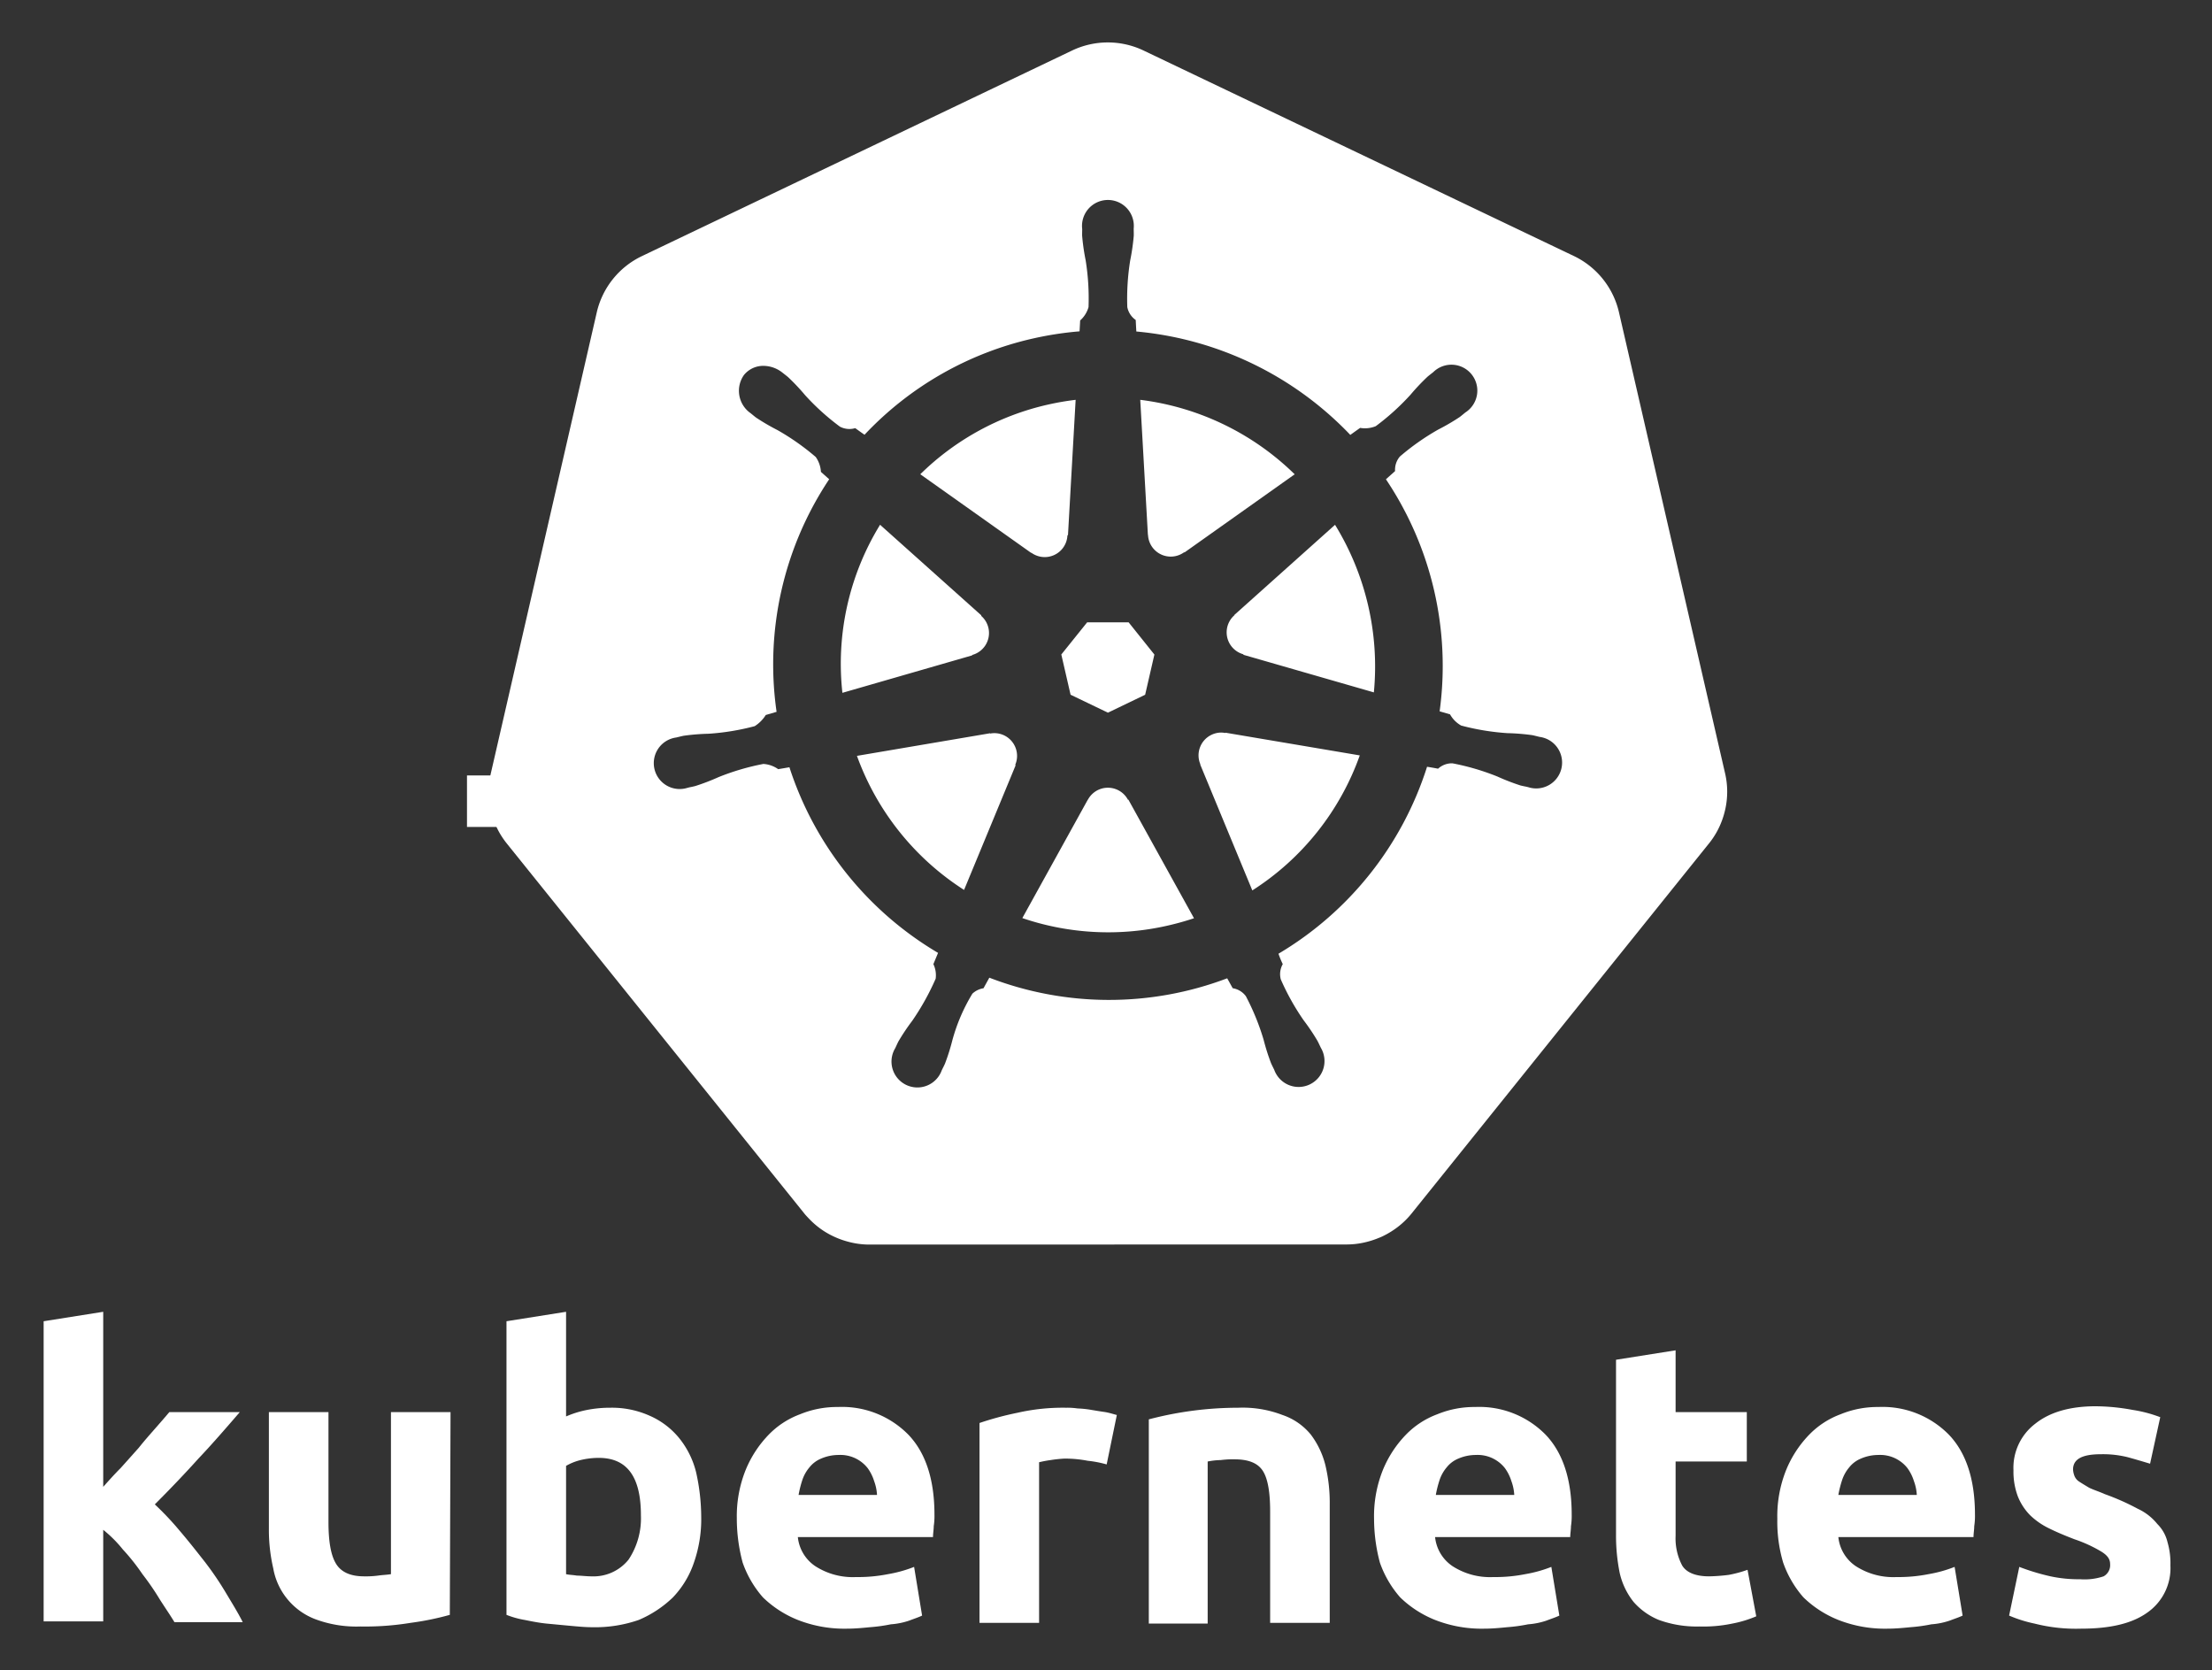 <svg xmlns="http://www.w3.org/2000/svg" role="img" viewBox="0.03 0.03 362.18 273.43"><rect x="0.03" y="0.03" width="362.18" height="273.43" fill="#333333" stroke="none"/><defs><style>.cls-1{fill:#fff}</style></defs><title>kubernetes-stacked-white</title><g id="its-pronounced"><g id="kyoob-cuttle"><path id="kkkkkkk" d="M16.811,243.557c.952-1.07,1.904-2.141,2.974-3.212q1.493-1.66,2.975-3.33c.951-1.191,1.903-2.262,2.737-3.214s1.665-1.903,2.26-2.617h11.54c-2.26,2.617-4.522,5.235-6.781,7.614q-3.213,3.57-7.138,7.495a48.054,48.054,0,0,1,4.045,4.284c1.427,1.665,2.736,3.33,4.045,4.995a50.809,50.809,0,0,1,3.568,5.236c1.07,1.784,2.024,3.33,2.737,4.759H28.59c-.715-1.19-1.547-2.38-2.38-3.69a43.318,43.318,0,0,0-2.856-4.162,34.211,34.211,0,0,0-3.211-4.045,20.442,20.442,0,0,0-3.213-3.213v14.99H7.175v-49.134l9.755-1.547v28.791" class="cls-1"/><path id="uuuuuuu" d="M73.679,264.377a46.297,46.297,0,0,1-6.424,1.309,45.987,45.987,0,0,1-8.21.594,19.17,19.17,0,0,1-7.375-1.189,10.928,10.928,0,0,1-6.9-8.328,27.977,27.977,0,0,1-.715-6.425v-19.154h9.757v17.965c0,3.093.357,5.354,1.19,6.782s2.378,2.141,4.639,2.141a15.17,15.17,0,0,0,2.26-.119c.833-.119,1.429-.119,2.142-.238v-26.53h9.755l-.119,33.192" class="cls-1"/><path id="bbbbbbb" d="M104.97,248.078c0-6.305-2.262-9.398-6.902-9.398a12.705,12.705,0,0,0-2.974.356,8.99,8.99,0,0,0-2.379.952v17.727c.475.119,1.07.119,1.784.238.714,0,1.546.12,2.38.12a7.366,7.366,0,0,0,6.068-2.738,12.2,12.2,0,0,0,2.022-7.257m9.874.238a21.543,21.543,0,0,1-1.19,7.496,15.313,15.313,0,0,1-3.45,5.71,18.297,18.297,0,0,1-5.591,3.688,21.774,21.774,0,0,1-7.615,1.19c-1.189,0-2.379-.12-3.688-.238s-2.497-.238-3.806-.358c-1.19-.118-2.38-.356-3.57-.595a15.037,15.037,0,0,1-2.974-.832v-48.066l9.756-1.546v17.132a16.617,16.617,0,0,1,3.45-1.07,19.69,19.69,0,0,1,3.807-.357,15.074,15.074,0,0,1,6.424,1.308,12.884,12.884,0,0,1,4.76,3.57,14.348,14.348,0,0,1,2.855,5.71,33.785,33.785,0,0,1,.832,7.257" class="cls-1"/><path id="eeeeeee0" d="M120.674,248.673a20.303,20.303,0,0,1,1.427-7.97,18.206,18.206,0,0,1,3.689-5.712,13.866,13.866,0,0,1,5.233-3.45,15.9,15.9,0,0,1,6.187-1.19,15.227,15.227,0,0,1,11.54,4.521c2.855,2.974,4.282,7.378,4.282,13.087a10.887,10.887,0,0,1-.118,1.904c0,.595-.119,1.189-.119,1.784h-22.13a6.522,6.522,0,0,0,2.856,4.759,11.32,11.32,0,0,0,6.662,1.784,25.213,25.213,0,0,0,5.235-.475,21.341,21.341,0,0,0,4.283-1.19l1.308,7.97c-.476.239-1.19.477-2.14.833a11.994,11.994,0,0,1-2.976.596,26.855,26.855,0,0,1-3.45.475c-1.19.12-2.497.238-3.688.238a20.919,20.919,0,0,1-8.09-1.427,17.517,17.517,0,0,1-5.71-3.688,17.172,17.172,0,0,1-3.33-5.71,27.944,27.944,0,0,1-.954-7.139m22.962-3.807a7.692,7.692,0,0,0-.476-2.38,7.232,7.232,0,0,0-1.07-2.141,5.684,5.684,0,0,0-4.76-2.142,7.188,7.188,0,0,0-2.855.595,4.732,4.732,0,0,0-1.903,1.428,6.24,6.24,0,0,0-1.19,2.142,17.397,17.397,0,0,0-.595,2.38h12.85" class="cls-1"/><path id="rrrrrrr" d="M181.23,239.751a17.876,17.876,0,0,0-3.094-.596,19.689,19.689,0,0,0-3.807-.357,20.974,20.974,0,0,0-2.26.238,18.687,18.687,0,0,0-1.904.357v26.293h-9.756v-32.717a50.606,50.606,0,0,1,6.186-1.666,33.468,33.468,0,0,1,7.971-.832,11.58,11.58,0,0,1,1.904.118,16.256,16.256,0,0,1,2.26.238c.715.12,1.428.238,2.261.357.713.12,1.428.358,1.903.476l-1.665,8.09" class="cls-1"/><path id="nnnnnnn" d="M188.13,232.374a57.524,57.524,0,0,1,14.633-1.903,18.147,18.147,0,0,1,7.257,1.189,10.191,10.191,0,0,1,4.64,3.212,13.897,13.897,0,0,1,2.38,4.997,26.539,26.539,0,0,1,.713,6.424v19.393h-9.756v-18.201c0-3.094-.356-5.354-1.19-6.663s-2.379-1.904-4.64-1.904a15.171,15.171,0,0,0-2.26.12,11.787,11.787,0,0,0-2.14.237v26.531h-9.638v-33.43" class="cls-1"/><path id="eeeeeee1" d="M225.01,248.673a20.301,20.301,0,0,1,1.427-7.97,18.206,18.206,0,0,1,3.69-5.712,13.866,13.866,0,0,1,5.234-3.45,15.9,15.9,0,0,1,6.187-1.19,15.227,15.227,0,0,1,11.54,4.521c2.854,2.974,4.282,7.378,4.282,13.087a10.885,10.885,0,0,1-.119,1.904c0,.595-.12,1.189-.12,1.784H235.004a6.522,6.522,0,0,0,2.856,4.759,11.32,11.32,0,0,0,6.66,1.784,25.213,25.213,0,0,0,5.237-.475,21.34,21.34,0,0,0,4.282-1.19l1.309,7.97c-.476.239-1.19.477-2.142.833a11.992,11.992,0,0,1-2.974.596,26.86,26.86,0,0,1-3.45.475c-1.19.12-2.499.238-3.688.238a20.919,20.919,0,0,1-8.09-1.427,17.516,17.516,0,0,1-5.71-3.688,17.172,17.172,0,0,1-3.332-5.71,27.938,27.938,0,0,1-.952-7.139m22.961-3.807a7.693,7.693,0,0,0-.475-2.38,7.233,7.233,0,0,0-1.071-2.141,5.684,5.684,0,0,0-4.76-2.142,7.188,7.188,0,0,0-2.855.595,4.732,4.732,0,0,0-1.903,1.428,6.24,6.24,0,0,0-1.19,2.142,17.388,17.388,0,0,0-.594,2.38h12.848" class="cls-1"/><path id="ttttttt" d="M264.627,222.618l9.756-1.546v10.112h11.66v8.09h-11.66v12.135a9.566,9.566,0,0,0,1.07,4.878c.715,1.19,2.261,1.785,4.403,1.785a29.169,29.169,0,0,0,3.212-.238,19.344,19.344,0,0,0,3.093-.833l1.427,7.614a18.948,18.948,0,0,1-3.926,1.19,22.872,22.872,0,0,1-5.354.475,18.18,18.18,0,0,1-6.66-1.07,11.01,11.01,0,0,1-4.165-2.975,11.804,11.804,0,0,1-2.261-4.758,30.834,30.834,0,0,1-.594-6.068v-28.791" class="cls-1"/><path id="eeeeeee2" d="M291.039,248.673a20.3,20.3,0,0,1,1.428-7.97,18.206,18.206,0,0,1,3.688-5.712,13.866,13.866,0,0,1,5.234-3.45,15.9,15.9,0,0,1,6.187-1.19,15.227,15.227,0,0,1,11.54,4.521c2.856,2.974,4.283,7.378,4.283,13.087a10.886,10.886,0,0,1-.12,1.904c0,.595-.119,1.189-.119,1.784H301.032a6.522,6.522,0,0,0,2.856,4.759,11.32,11.32,0,0,0,6.661,1.784,25.214,25.214,0,0,0,5.236-.475,21.34,21.34,0,0,0,4.282-1.19l1.31,7.97c-.476.239-1.19.477-2.143.833a11.992,11.992,0,0,1-2.974.596,26.855,26.855,0,0,1-3.45.475c-1.19.12-2.497.238-3.688.238a20.92,20.92,0,0,1-8.09-1.427,17.516,17.516,0,0,1-5.71-3.688,17.172,17.172,0,0,1-3.33-5.71,23.525,23.525,0,0,1-.953-7.139m22.843-3.807a7.692,7.692,0,0,0-.477-2.38,7.232,7.232,0,0,0-1.07-2.141,5.684,5.684,0,0,0-4.759-2.142,7.188,7.188,0,0,0-2.856.595,4.732,4.732,0,0,0-1.904,1.428,6.24,6.24,0,0,0-1.188,2.142,17.393,17.393,0,0,0-.596,2.38h12.85" class="cls-1"/><path id="sssssss" d="M340.65,258.547a9.776,9.776,0,0,0,3.807-.475,2.084,2.084,0,0,0,1.07-2.023c0-.833-.475-1.427-1.427-2.022a22.567,22.567,0,0,0-4.403-2.023c-1.546-.595-2.974-1.19-4.162-1.785a11.893,11.893,0,0,1-3.095-2.141,9.304,9.304,0,0,1-2.022-3.094,11.526,11.526,0,0,1-.714-4.282,9.052,9.052,0,0,1,3.569-7.614c2.38-1.904,5.711-2.856,9.875-2.856a33.841,33.841,0,0,1,6.068.595,21.996,21.996,0,0,1,4.52,1.191l-1.665,7.614c-1.19-.358-2.38-.715-3.69-1.071a16.645,16.645,0,0,0-4.4-.477c-3.094,0-4.522.833-4.522,2.498a3.474,3.474,0,0,0,.238,1.072,1.998,1.998,0,0,0,.833.952c.357.238.952.594,1.547.951.714.357,1.546.595,2.617,1.071a39.243,39.243,0,0,1,5.354,2.379,8.882,8.882,0,0,1,3.213,2.499,6.214,6.214,0,0,1,1.665,2.974,12.346,12.346,0,0,1,.476,3.807,8.868,8.868,0,0,1-3.808,7.734c-2.498,1.784-6.067,2.616-10.826,2.616a27.502,27.502,0,0,1-7.613-.832,21.718,21.718,0,0,1-4.164-1.31l1.665-7.97a36.361,36.361,0,0,0,5.116,1.546,21.894,21.894,0,0,0,4.877.476" class="cls-1"/></g></g><path d="M76.493,126.963H87.112v8.432H76.492Z" class="cls-1"/><path d="M200.658,120.018a3.59,3.59,0,0,0-.855-.065,3.685,3.685,0,0,0-1.425.37,3.725,3.725,0,0,0-1.803,4.825l-.026.037,8.528,20.603a43.53,43.53,0,0,0,17.595-22.102l-21.976-3.714Zm-34.194,2.92a3.72,3.72,0,0,0-3.568-2.894,3.656,3.656,0,0,0-.733.065l-.037-.045-21.785,3.698a43.695,43.695,0,0,0,17.54,21.946l8.442-20.399-.066-.08a3.683,3.683,0,0,0,.207-2.291Zm18.245,8a3.718,3.718,0,0,0-6.557.008h-.018l-10.713,19.372a43.637,43.637,0,0,0,23.815,1.225q2.197-.5,4.292-1.199l-10.738-19.407Zm33.914-45-16.483,14.753.009.047a3.725,3.725,0,0,0,1.46,6.395l.02.089,21.35,6.15a44.278,44.278,0,0,0-6.356-27.432ZM188,87.591a3.725,3.725,0,0,0,5.913,2.84l.065.028,18.036-12.789a43.85,43.85,0,0,0-25.287-12.19l1.253,22.105Zm-19.1,2.922a3.72,3.72,0,0,0,5.904-2.85l.092-.044,1.253-22.139a44.679,44.679,0,0,0-4.501.775,43.467,43.467,0,0,0-20.937,11.409l18.154,12.869Zm-9.678,16.728a3.72,3.72,0,0,0,1.462-6.396l.018-.087-16.574-14.825a43.454,43.454,0,0,0-6.168,27.511l21.245-6.13Zm16.098,6.512,6.114,2.94,6.096-2.933,1.514-6.582-4.219-5.276h-6.79l-4.231,5.268Z" class="cls-1"/><path d="M282.508,126.719l-17.422-75.675a13.602,13.602,0,0,0-7.293-9.073l-70.521-33.67a13.589,13.589,0,0,0-11.705,0L105.06,41.989a13.598,13.598,0,0,0-7.295,9.072l-17.394,75.673a13.315,13.315,0,0,0-.004,5.81,13.506,13.506,0,0,0,.491,1.718,13.101,13.101,0,0,0,1.343,2.726c.239.365.491.72.765,1.064l48.804,60.678c.213.264.448.505.681.75a13.424,13.424,0,0,0,2.574,2.133,13.924,13.924,0,0,0,3.857,1.677,13.298,13.298,0,0,0,3.43.473h.759l77.504-.018a12.998,12.998,0,0,0,1.41-.083,13.47,13.47,0,0,0,1.989-.378,13.871,13.871,0,0,0,1.381-.442c.353-.135.705-.27,1.045-.433a13.942,13.942,0,0,0,1.479-.822,13.304,13.304,0,0,0,3.237-2.865l1.488-1.85,47.299-58.84a13.185,13.185,0,0,0,2.108-3.785,13.674,13.674,0,0,0,.5-1.724,13.282,13.282,0,0,0-.004-5.809Zm-73.147,29.432a14.516,14.516,0,0,0,.703,1.703,3.314,3.314,0,0,0-.327,2.49,39.372,39.372,0,0,0,3.742,6.7,35.062,35.062,0,0,1,2.263,3.364c.17.315.392.803.553,1.136a4.24,4.24,0,1,1-7.63,3.607c-.161-.33-.385-.77-.522-1.082a35.275,35.275,0,0,1-1.225-3.868,39.305,39.305,0,0,0-2.896-7.097,3.335,3.335,0,0,0-2.154-1.307c-.135-.233-.635-1.149-.903-1.623a54.617,54.617,0,0,1-38.948-.1l-.955,1.731a3.429,3.429,0,0,0-1.819.886,29.518,29.518,0,0,0-3.268,7.582,34.897,34.897,0,0,1-1.218,3.868c-.135.31-.361.744-.522,1.073v.009l-.007.008a4.238,4.238,0,1,1-7.619-3.616c.159-.335.372-.82.54-1.135a35.175,35.175,0,0,1,2.262-3.373,41.228,41.228,0,0,0,3.82-6.866,4.188,4.188,0,0,0-.376-2.387l.768-1.84a54.922,54.922,0,0,1-24.338-30.387l-1.839.313a4.68,4.68,0,0,0-2.428-.855,39.525,39.525,0,0,0-7.356,2.165,35.587,35.587,0,0,1-3.787,1.45c-.305.084-.745.168-1.093.244-.028.01-.052.022-.08.029a.602.602,0,0,1-.065.006,4.236,4.236,0,1,1-1.874-8.224l.061-.015.037-.01c.353-.083.805-.2,1.127-.262a35.268,35.268,0,0,1,4.05-.326,39.391,39.391,0,0,0,7.564-1.242,5.835,5.835,0,0,0,1.814-1.83l1.767-.516a54.613,54.613,0,0,1,8.613-38.073l-1.353-1.206a4.688,4.688,0,0,0-.848-2.436,39.366,39.366,0,0,0-6.277-4.41,35.251,35.251,0,0,1-3.499-2.046c-.256-.191-.596-.478-.874-.704l-.063-.044a4.473,4.473,0,0,1-1.038-6.222,4.066,4.066,0,0,1,3.363-1.488,5.03,5.03,0,0,1,2.942,1.11c.287.225.68.526.935.745a35.255,35.255,0,0,1,2.78,2.95,39.383,39.383,0,0,0,5.69,5.142,3.333,3.333,0,0,0,2.507.243q.754.55,1.522,1.082a54.289,54.289,0,0,1,27.577-15.754,55.052,55.052,0,0,1,7.63-1.173l.1-1.784a4.601,4.601,0,0,0,1.37-2.184,39.476,39.476,0,0,0-.47-7.654,35.466,35.466,0,0,1-.576-4.014c-.011-.307.006-.731.01-1.081,0-.04-.01-.079-.01-.118a4.242,4.242,0,1,1,8.441-.004c0,.37.022.861.009,1.2a35.109,35.109,0,0,1-.579,4.013,39.533,39.533,0,0,0-.478,7.656,3.344,3.344,0,0,0,1.379,2.11c.015.305.065,1.323.102,1.884a55.309,55.309,0,0,1,35.032,16.927l1.606-1.147a4.69,4.69,0,0,0,2.56-.278,39.529,39.529,0,0,0,5.69-5.148,35.001,35.001,0,0,1,2.787-2.95c.259-.222.65-.52.936-.746a4.242,4.242,0,1,1,5.258,6.598c-.283.229-.657.548-.929.75a35.096,35.096,0,0,1-3.507,2.046,39.496,39.496,0,0,0-6.277,4.41,3.337,3.337,0,0,0-.792,2.39c-.235.216-1.06.947-1.497,1.343a54.837,54.837,0,0,1,8.792,37.983l1.704.496a4.745,4.745,0,0,0,1.82,1.831,39.464,39.464,0,0,0,7.568,1.245,35.64,35.64,0,0,1,4.046.324c.355.065.868.207,1.23.29a4.236,4.236,0,1,1-1.878,8.223l-.061-.008c-.028-.007-.054-.022-.083-.029-.348-.076-.785-.152-1.09-.232a35.139,35.139,0,0,1-3.785-1.462,39.477,39.477,0,0,0-7.363-2.165,3.337,3.337,0,0,0-2.362.877q-.9-.171-1.804-.316a54.92,54.92,0,0,1-24.328,30.605Z" class="cls-1"/></svg>